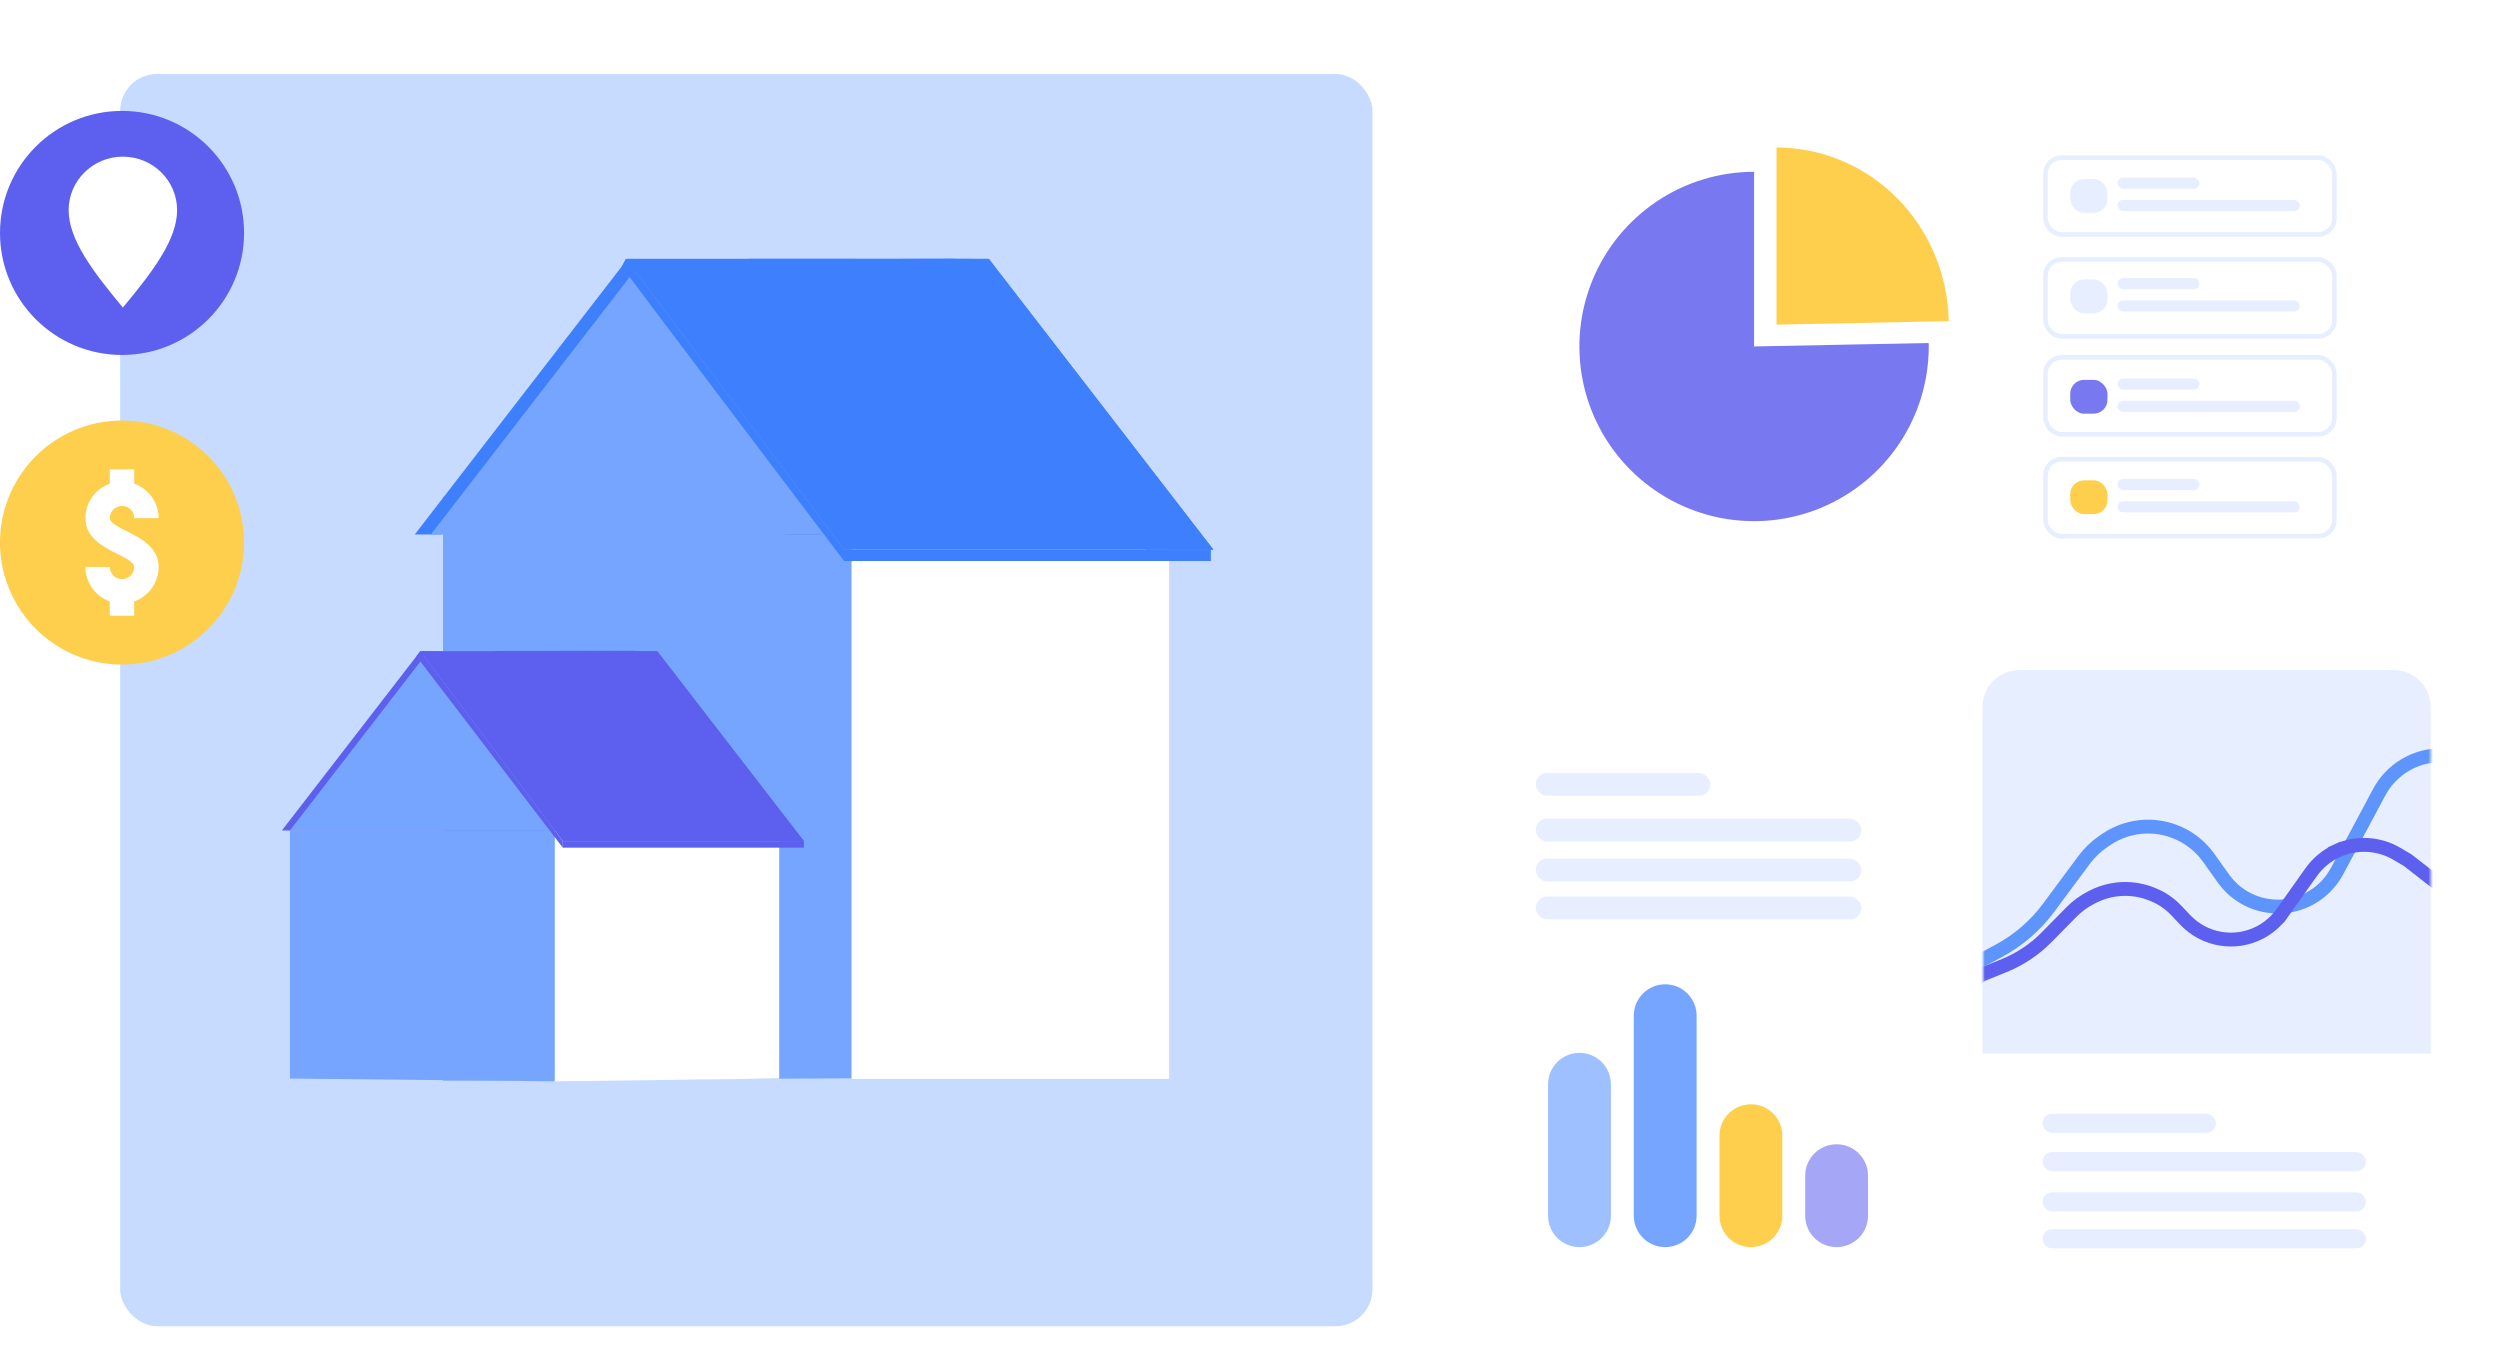 <svg xmlns="http://www.w3.org/2000/svg" width="541" height="296" viewBox="0 0 541 296" fill="none"><g filter="url(#filter0_d_20355_57260)"><rect x="429" y="145" width="97" height="136" rx="8" fill="white"></rect></g><rect x="442" y="241" width="37.526" height="4.153" rx="2.076" fill="#E7EEFF"></rect><rect x="442" y="249.306" width="70" height="4.153" rx="2.076" fill="#E7EEFF"></rect><rect x="442" y="258" width="70" height="4.153" rx="2.076" fill="#E7EEFF"></rect><rect x="442" y="266" width="70" height="4.153" rx="2.076" fill="#E7EEFF"></rect><path d="M429 153C429 148.582 432.582 145 437 145H518C522.418 145 526 148.582 526 153V228H429V153Z" fill="#E7EEFF"></path><g filter="url(#filter1_d_20355_57260)"><rect x="319" y="145" width="102" height="136" rx="8" fill="white"></rect></g><path d="M353.547 219.801L353.547 263.076C353.547 266.832 356.592 269.877 360.347 269.877C364.103 269.877 367.148 266.832 367.148 263.076L367.148 219.801C367.148 216.045 364.103 213 360.347 213C356.592 213 353.547 216.045 353.547 219.801Z" fill="#76A5FF"></path><path d="M335 234.638L335 263.076C335 266.832 338.045 269.877 341.8 269.877C345.556 269.877 348.601 266.832 348.601 263.076L348.601 234.638C348.601 230.882 345.556 227.838 341.8 227.838C338.045 227.838 335 230.882 335 234.638Z" fill="#9FC0FF"></path><path d="M372.094 245.766L372.094 263.076C372.094 266.832 375.138 269.877 378.894 269.877C382.65 269.877 385.695 266.832 385.695 263.076L385.695 245.766C385.695 242.01 382.65 238.966 378.894 238.966C375.138 238.966 372.094 242.01 372.094 245.766Z" fill="#FECE4D"></path><path d="M390.641 254.421L390.641 263.076C390.641 266.832 393.685 269.877 397.441 269.877C401.197 269.877 404.242 266.832 404.242 263.076L404.242 254.421C404.242 250.666 401.197 247.621 397.441 247.621C393.685 247.621 390.641 250.666 390.641 254.421Z" fill="#A5A6F6"></path><rect x="332.328" y="167.255" width="37.782" height="4.946" rx="2.473" fill="#E7EEFF"></rect><rect x="332.328" y="177.146" width="70.478" height="4.946" rx="2.473" fill="#E7EEFF"></rect><rect x="332.328" y="185.802" width="70.478" height="4.946" rx="2.473" fill="#E7EEFF"></rect><rect x="332.328" y="194" width="70.478" height="4.946" rx="2.473" fill="#E7EEFF"></rect><g filter="url(#filter2_d_20355_57260)"><rect x="316" y="10" width="210" height="126.496" rx="8" fill="white"></rect></g><rect x="442.641" y="34.105" width="62.512" height="16.642" rx="3.5" stroke="#E7EEFF"></rect><rect x="442.641" y="56.157" width="62.512" height="16.642" rx="3.5" stroke="#E7EEFF"></rect><rect x="442.641" y="77.328" width="62.512" height="16.642" rx="3.5" stroke="#E7EEFF"></rect><rect x="442.641" y="99.382" width="62.512" height="16.642" rx="3.5" stroke="#E7EEFF"></rect><rect x="448" y="38.73" width="8.057" height="7.324" rx="3" fill="#E7EEFF"></rect><rect x="458.238" y="38.434" width="17.711" height="2.415" rx="1.208" fill="#E7EEFF"></rect><rect x="458.238" y="43.264" width="39.446" height="2.415" rx="1.208" fill="#E7EEFF"></rect><rect x="448" y="60.468" width="8.057" height="7.324" rx="3" fill="#E7EEFF"></rect><rect x="458.238" y="60.172" width="17.711" height="2.415" rx="1.208" fill="#E7EEFF"></rect><rect x="458.238" y="65.002" width="39.446" height="2.415" rx="1.208" fill="#E7EEFF"></rect><rect x="448" y="82.201" width="8.057" height="7.324" rx="3" fill="#7879F1"></rect><rect x="458.238" y="81.905" width="17.711" height="2.415" rx="1.208" fill="#E7EEFF"></rect><rect x="458.238" y="86.735" width="39.446" height="2.415" rx="1.208" fill="#E7EEFF"></rect><rect x="448" y="103.939" width="8.057" height="7.324" rx="3" fill="#FECE4D"></rect><rect x="458.238" y="103.644" width="17.711" height="2.415" rx="1.208" fill="#E7EEFF"></rect><rect x="458.238" y="108.474" width="39.446" height="2.415" rx="1.208" fill="#E7EEFF"></rect><path d="M379.582 74.972V37.177C372.106 37.177 364.797 39.394 358.58 43.548C352.364 47.702 347.519 53.606 344.658 60.513C341.797 67.421 341.049 75.022 342.508 82.355C343.967 89.687 347.568 96.423 352.855 101.709C358.142 106.995 364.878 110.595 372.211 112.053C379.544 113.511 387.145 112.761 394.052 109.899C400.959 107.037 406.862 102.191 411.015 95.974C415.168 89.757 417.384 82.448 417.383 74.972C417.383 74.721 417.383 74.477 417.347 74.226L379.582 74.972Z" fill="#7879F1"></path><path d="M421.706 69.488C421.516 59.459 417.507 49.906 410.539 42.881C403.57 35.856 394.199 31.92 384.438 31.917V70.25L421.706 69.488Z" fill="#FECE4D"></path><g filter="url(#filter3_dd_20355_57260)"><rect x="26" y="10" width="271" height="271" rx="8" fill="#C6DBFF"></rect></g><path d="M184.318 107.516V233.343L95.867 233.846V107.516H184.318Z" fill="#76A5FF"></path><path d="M253.004 107.639H184.293V233.466H253.004V107.639Z" fill="white"></path><path d="M206.784 56.004L177.803 115.657H170.238L100.908 106.043L95.591 115.657H89.758L135.661 56.221L206.784 56.004Z" fill="#3D7FFC"></path><path d="M210.26 56.004L181.28 115.657H93.234L139.137 56.221L210.26 56.004Z" fill="#76A5FF"></path><path d="M262.579 118.967H182.659L135.422 56.002L162.015 56.007L213.964 56.017L262.579 118.967Z" fill="#3D7FFC"></path><path d="M262.584 118.963H247.941L162.02 56.004L213.969 56.013L262.584 118.963Z" fill="#3D7FFC"></path><path d="M137.382 140.778L118.466 179.713H61L90.96 140.92L137.382 140.778Z" fill="#5D5FEF"></path><path d="M139.12 140.778L120.205 179.713H62.738L92.698 140.92L139.12 140.778Z" fill="#76A5FF"></path><path d="M120.079 179.716V234L62.738 233.398V179.716H120.079Z" fill="#76A5FF"></path><path d="M168.615 179.716V233.398L120.059 234V179.716H168.615Z" fill="white"></path><path d="M173.955 182.018H121.795L90.961 140.922L106.498 140.926L142.226 140.933L173.955 182.018Z" fill="#5D5FEF"></path><path d="M173.949 182.017H164.05L106.492 140.924L142.22 140.931L173.949 182.017Z" fill="#5D5FEF"></path><path d="M173.967 182.017H121.805V183.436H173.967V182.017Z" fill="#5D5FEF"></path><path d="M121.789 183.438L90.109 142.019L90.956 140.922L121.789 182.018V183.438Z" fill="#5D5FEF"></path><path d="M262.026 118.962H182.648V121.404H262.026V118.962Z" fill="#3D7FFC"></path><path d="M134.555 57.652C134.467 57.765 182.664 121.407 182.664 121.407V118.965L135.427 56L134.555 57.652Z" fill="#3D7FFC"></path><path d="M26.407 143.814C21.184 143.814 16.078 142.265 11.736 139.363C7.393 136.462 4.009 132.337 2.01 127.512C0.011 122.687 -0.512 117.377 0.507 112.255C1.526 107.133 4.041 102.427 7.734 98.734C11.427 95.041 16.133 92.526 21.255 91.507C26.378 90.489 31.687 91.011 36.512 93.01C41.337 95.009 45.462 98.393 48.363 102.736C51.265 107.079 52.814 112.184 52.814 117.407C52.806 124.408 50.021 131.12 45.07 136.07C40.12 141.021 33.408 143.806 26.407 143.814Z" fill="#FECE4D"></path><path d="M26.402 130.61C24.302 130.607 22.289 129.772 20.803 128.287C19.318 126.802 18.483 124.788 18.48 122.688H23.762C23.762 123.388 24.04 124.06 24.535 124.555C25.03 125.05 25.702 125.329 26.402 125.329C27.103 125.329 27.774 125.05 28.27 124.555C28.765 124.06 29.043 123.388 29.043 122.688C29.043 121.753 27.459 120.887 25.222 119.77C22.378 118.347 18.48 116.398 18.48 112.125C18.48 110.024 19.315 108.009 20.801 106.523C22.286 105.038 24.301 104.203 26.402 104.203C28.504 104.203 30.519 105.038 32.004 106.523C33.49 108.009 34.325 110.024 34.325 112.125H29.043C29.043 111.425 28.765 110.753 28.27 110.258C27.774 109.763 27.103 109.484 26.402 109.484C25.702 109.484 25.03 109.763 24.535 110.258C24.04 110.753 23.762 111.425 23.762 112.125C23.762 113.06 25.346 113.926 27.583 115.043C30.427 116.466 34.325 118.415 34.325 122.688C34.322 124.788 33.487 126.802 32.002 128.287C30.516 129.772 28.503 130.607 26.402 130.61Z" fill="white"></path><path d="M29.043 101.565H23.762V106.847H29.043V101.565Z" fill="white"></path><path d="M29.043 127.969H23.762V133.25H29.043V127.969Z" fill="white"></path><circle cx="26.407" cy="50.407" r="26.407" fill="#5D5FEF"></circle><path fill-rule="evenodd" clip-rule="evenodd" d="M26.589 66.553C20.11 58.767 14.855 51.859 14.855 45.472C14.855 39.084 20.11 33.902 26.589 33.902C33.069 33.902 38.323 39.082 38.323 45.472C38.323 51.862 33.069 58.767 26.589 66.553Z" fill="white"></path><mask id="mask0_20355_57260" style="mask-type:alpha" maskUnits="userSpaceOnUse" x="429" y="144" width="97" height="78"><rect x="429" y="144" width="97" height="78" fill="#C6DBFF"></rect></mask><g mask="url(#mask0_20355_57260)"><mask id="mask1_20355_57260" style="mask-type:alpha" maskUnits="userSpaceOnUse" x="429" y="135" width="147" height="78"><rect x="429.5" y="135.5" width="145.382" height="76.863" fill="#F5F8FF" stroke="black"></rect></mask><g mask="url(#mask1_20355_57260)"><path opacity="0.8" d="M429.741 218.584C425.502 218.577 422.985 213.844 425.35 210.326C425.83 209.61 426.478 209.023 427.237 208.614L432.561 205.748C436.797 203.468 440.478 200.282 443.342 196.417L450.994 186.092C452.17 184.504 453.611 183.128 455.251 182.026L455.867 181.612C460.844 178.268 467.267 177.967 472.536 180.83C474.687 182 476.543 183.644 477.963 185.638L481.136 190.095C485.726 196.542 494.638 198.117 501.16 193.634C503.074 192.319 504.644 190.563 505.737 188.515L514.859 171.434C516.127 169.059 518.007 167.065 520.304 165.659C525.692 162.361 532.562 162.759 537.533 166.656L539.94 168.544L553.389 182.46L562.849 193.719C565.329 196.67 569.29 197.922 573.015 196.933C576.592 195.983 580.285 198.005 581.412 201.531L582.49 204.907C584.692 211.797 579.544 218.835 572.31 218.823L429.741 218.584Z" stroke="#3D7FFC" stroke-width="3"></path><path d="M505.703 184.12L505.075 182.757L505.703 184.12C509.884 182.192 514.744 182.439 518.709 184.779L521.041 186.156L531.959 194.664L539.409 201.34C541.679 203.374 544.774 204.22 547.763 203.622L548.138 203.547C551.023 202.97 553.917 204.499 555.066 207.207C556.804 211.302 553.795 215.841 549.347 215.836L429.906 215.685C427.752 215.682 426.614 213.136 428.048 211.529C428.302 211.245 428.618 211.022 428.972 210.879L433.685 208.968C437.148 207.564 440.286 205.466 442.907 202.803L448.276 197.349C449.522 196.082 450.966 195.027 452.552 194.225L452.938 194.03C456.931 192.009 461.606 191.822 465.749 193.517L465.967 193.607C467.853 194.379 469.552 195.544 470.952 197.024L472.884 199.067C477.05 203.474 483.631 204.589 489.017 201.802C490.944 200.804 492.604 199.36 493.859 197.591L492.636 196.723L493.859 197.591L500.133 188.744C501.553 186.742 503.474 185.147 505.703 184.12Z" stroke="#5D5FEF" stroke-width="3"></path></g></g><defs><filter id="filter0_d_20355_57260" x="424" y="140" width="117" height="156" filterUnits="userSpaceOnUse" color-interpolation-filters="sRGB"><feFlood flood-opacity="0" result="BackgroundImageFix"></feFlood><feColorMatrix in="SourceAlpha" type="matrix" values="0 0 0 0 0 0 0 0 0 0 0 0 0 0 0 0 0 0 127 0" result="hardAlpha"></feColorMatrix><feOffset dx="5" dy="5"></feOffset><feGaussianBlur stdDeviation="5"></feGaussianBlur><feColorMatrix type="matrix" values="0 0 0 0 0.094 0 0 0 0 0.188 0 0 0 0 0.247 0 0 0 0.05 0"></feColorMatrix><feBlend mode="normal" in2="BackgroundImageFix" result="effect1_dropShadow_20355_57260"></feBlend><feBlend mode="normal" in="SourceGraphic" in2="effect1_dropShadow_20355_57260" result="shape"></feBlend></filter><filter id="filter1_d_20355_57260" x="314" y="140" width="122" height="156" filterUnits="userSpaceOnUse" color-interpolation-filters="sRGB"><feFlood flood-opacity="0" result="BackgroundImageFix"></feFlood><feColorMatrix in="SourceAlpha" type="matrix" values="0 0 0 0 0 0 0 0 0 0 0 0 0 0 0 0 0 0 127 0" result="hardAlpha"></feColorMatrix><feOffset dx="5" dy="5"></feOffset><feGaussianBlur stdDeviation="5"></feGaussianBlur><feColorMatrix type="matrix" values="0 0 0 0 0.094 0 0 0 0 0.188 0 0 0 0 0.247 0 0 0 0.05 0"></feColorMatrix><feBlend mode="normal" in2="BackgroundImageFix" result="effect1_dropShadow_20355_57260"></feBlend><feBlend mode="normal" in="SourceGraphic" in2="effect1_dropShadow_20355_57260" result="shape"></feBlend></filter><filter id="filter2_d_20355_57260" x="311" y="5" width="230" height="146.496" filterUnits="userSpaceOnUse" color-interpolation-filters="sRGB"><feFlood flood-opacity="0" result="BackgroundImageFix"></feFlood><feColorMatrix in="SourceAlpha" type="matrix" values="0 0 0 0 0 0 0 0 0 0 0 0 0 0 0 0 0 0 127 0" result="hardAlpha"></feColorMatrix><feOffset dx="5" dy="5"></feOffset><feGaussianBlur stdDeviation="5"></feGaussianBlur><feColorMatrix type="matrix" values="0 0 0 0 0.094 0 0 0 0 0.188 0 0 0 0 0.247 0 0 0 0.05 0"></feColorMatrix><feBlend mode="normal" in2="BackgroundImageFix" result="effect1_dropShadow_20355_57260"></feBlend><feBlend mode="normal" in="SourceGraphic" in2="effect1_dropShadow_20355_57260" result="shape"></feBlend></filter><filter id="filter3_dd_20355_57260" x="14" y="0" width="295" height="295" filterUnits="userSpaceOnUse" color-interpolation-filters="sRGB"><feFlood flood-opacity="0" result="BackgroundImageFix"></feFlood><feColorMatrix in="SourceAlpha" type="matrix" values="0 0 0 0 0 0 0 0 0 0 0 0 0 0 0 0 0 0 127 0" result="hardAlpha"></feColorMatrix><feOffset dy="4"></feOffset><feGaussianBlur stdDeviation="5"></feGaussianBlur><feColorMatrix type="matrix" values="0 0 0 0 0.608 0 0 0 0 0.675 0 0 0 0 0.737 0 0 0 0.35 0"></feColorMatrix><feBlend mode="normal" in2="BackgroundImageFix" result="effect1_dropShadow_20355_57260"></feBlend><feColorMatrix in="SourceAlpha" type="matrix" values="0 0 0 0 0 0 0 0 0 0 0 0 0 0 0 0 0 0 127 0" result="hardAlpha"></feColorMatrix><feOffset dy="2"></feOffset><feGaussianBlur stdDeviation="6"></feGaussianBlur><feColorMatrix type="matrix" values="0 0 0 0 0.896 0 0 0 0 0.93 0 0 0 0 0.996 0 0 0 1 0"></feColorMatrix><feBlend mode="normal" in2="effect1_dropShadow_20355_57260" result="effect2_dropShadow_20355_57260"></feBlend><feBlend mode="normal" in="SourceGraphic" in2="effect2_dropShadow_20355_57260" result="shape"></feBlend></filter></defs></svg>